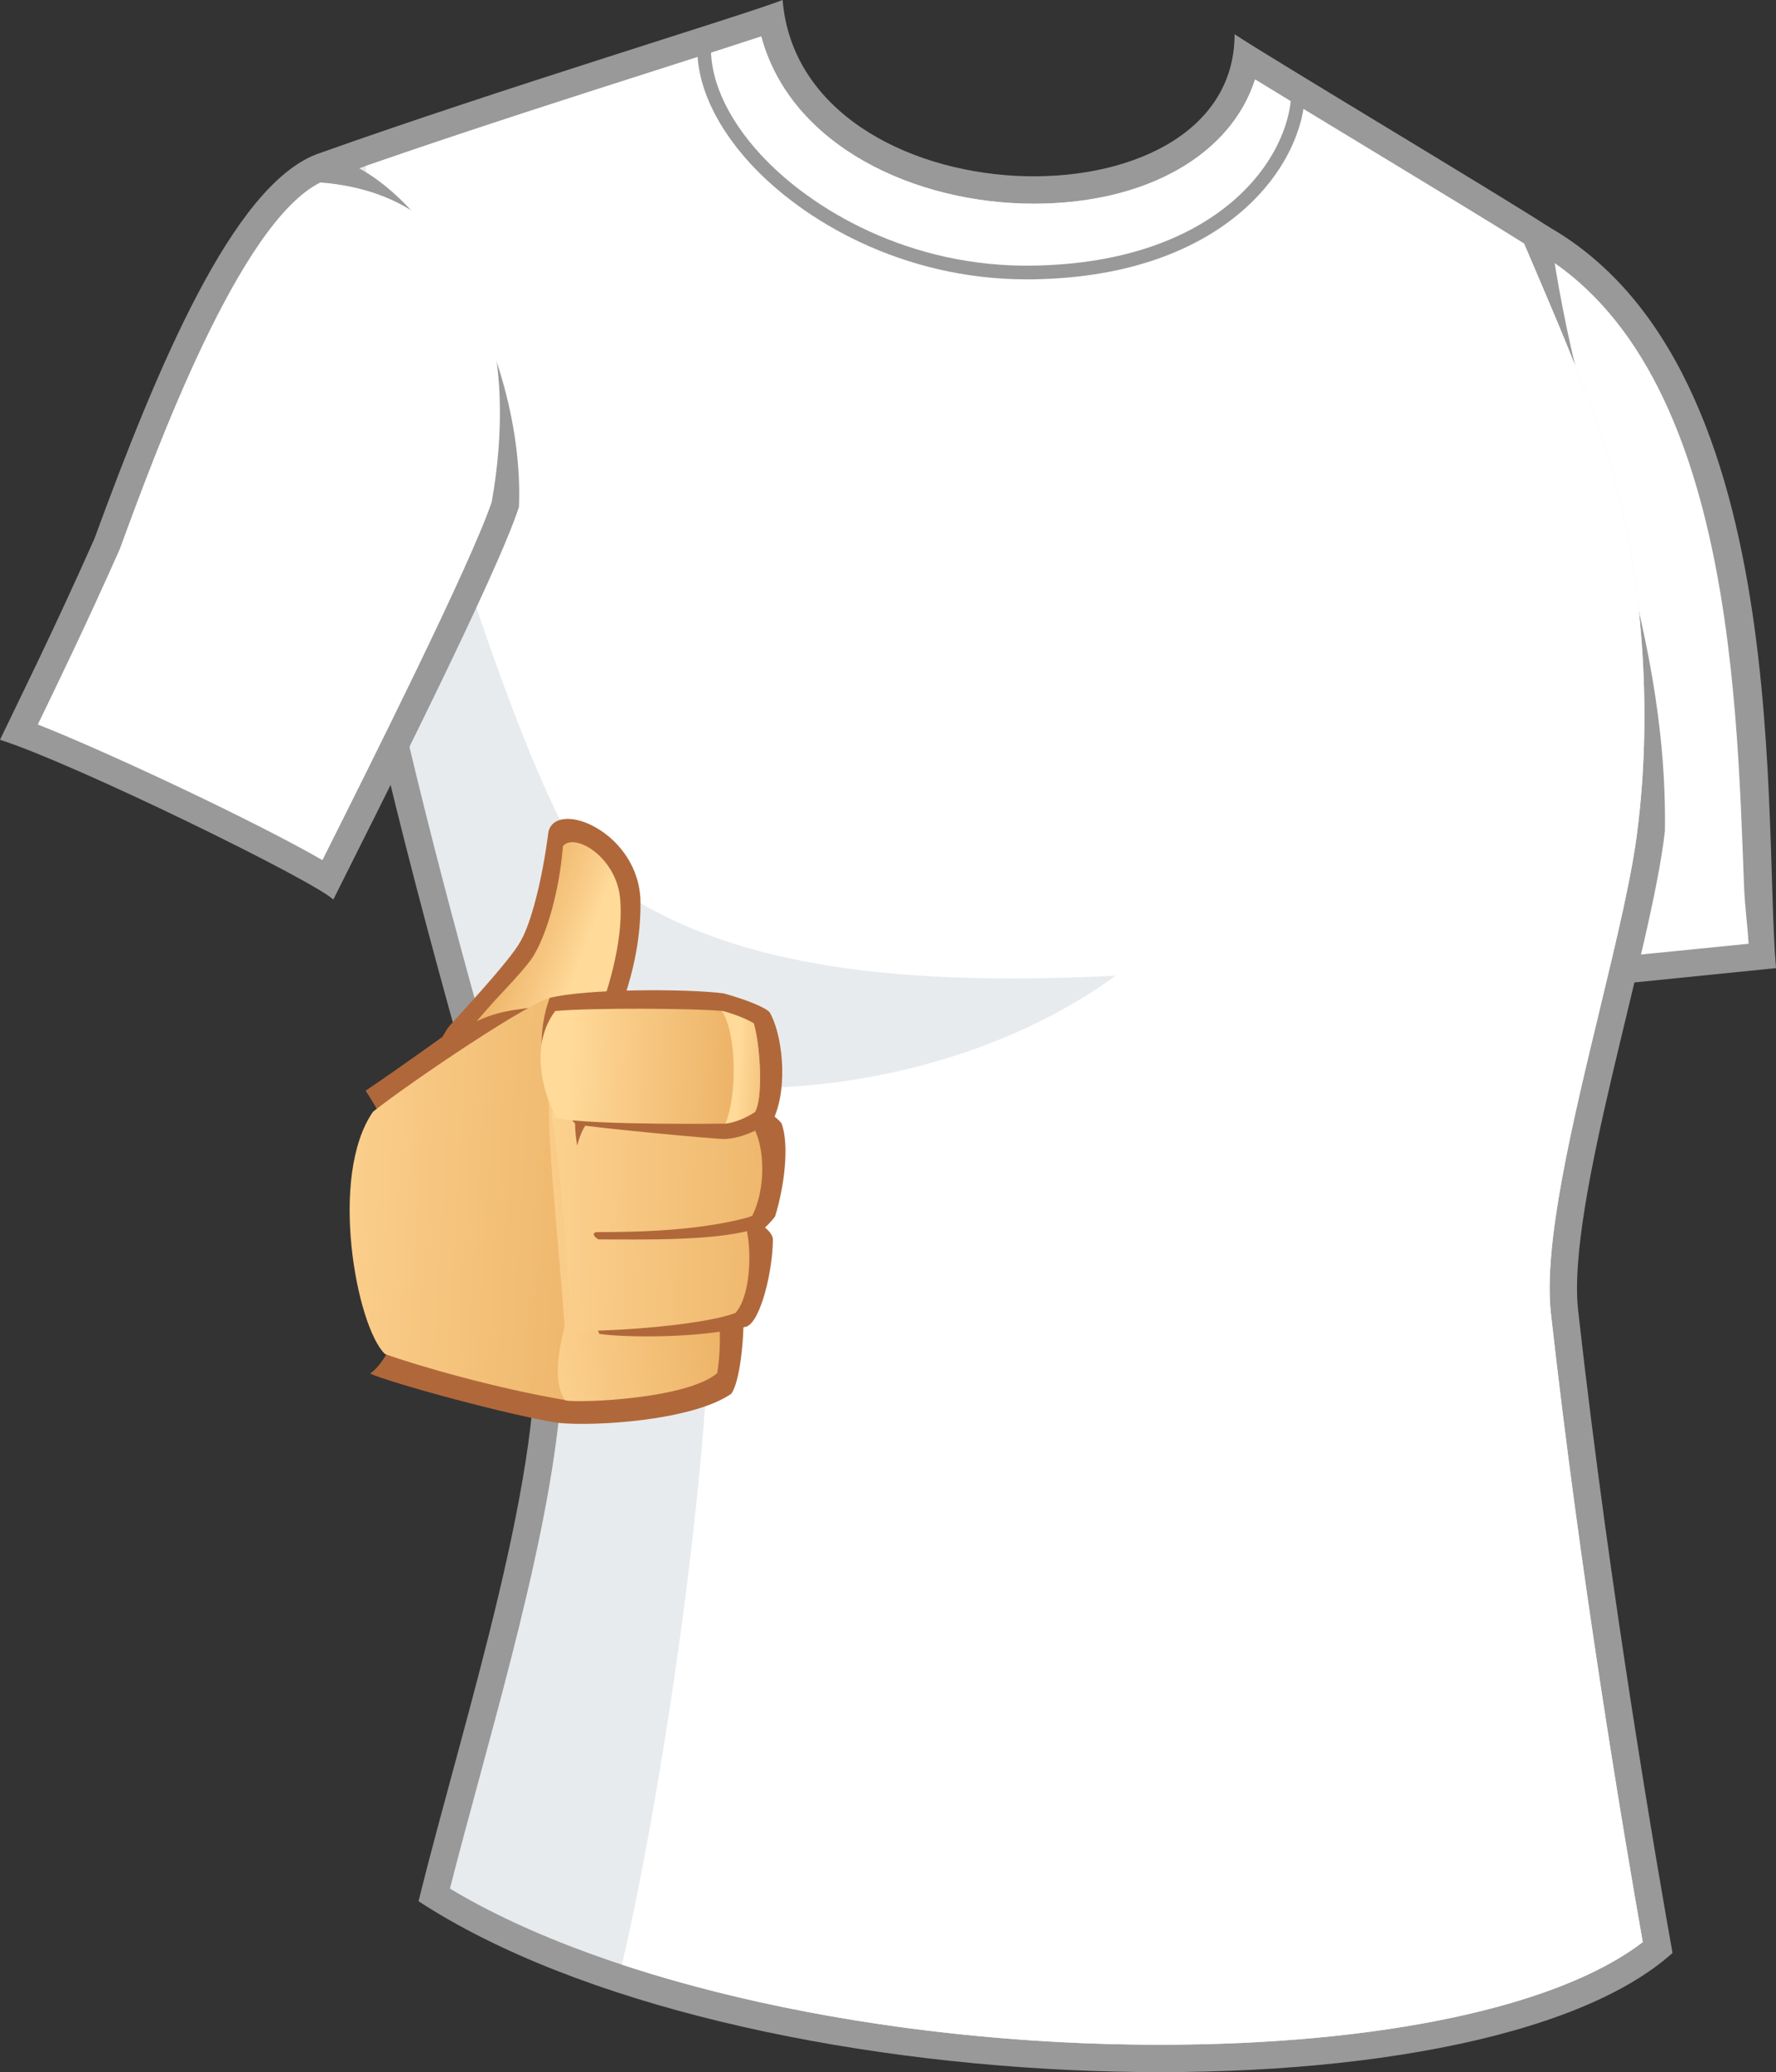 <?xml version="1.0" encoding="utf-8"?>
<!-- Generator: Adobe Illustrator 15.0.0, SVG Export Plug-In . SVG Version: 6.00 Build 0)  -->
<!DOCTYPE svg PUBLIC "-//W3C//DTD SVG 1.1//EN" "http://www.w3.org/Graphics/SVG/1.1/DTD/svg11.dtd">
<svg version="1.1" id="Capa_4" xmlns="http://www.w3.org/2000/svg" xmlns:xlink="http://www.w3.org/1999/xlink" x="0px" y="0px"
	 width="942.357px" height="1099.241px" viewBox="0 0 942.357 1099.241" enable-background="new 0 0 942.357 1099.241"
	 xml:space="preserve">
<rect x="0" y="0" width="942.357" height="1099.241" fill="#333333" stroke="none"/>
<g>
	<g>
		<path fill="#999999" d="M797.886,109.234c155.775,57.453,137.205,319.549,144.471,404.336
			c-24.225,2.422-150.6,15.422-164.73,16.229c-1.213-10.901-48.049-392.121-49.26-398.984
			C738.056,128.394,792.638,110.851,797.886,109.234z"/>
		<path fill="#FFFFFF" d="M790.363,514.162c-7.607-62.238-38.307-312.551-45.969-372.872c11.906-3.622,29.834-9.292,48.244-15.148
			c1.785-0.568,3.389-1.076,4.756-1.511C918.117,173.765,921.367,366.17,925.4,469.966c0.439,11.337,1.92,21.535,2.422,30.685
			C880.941,505.321,819.109,511.571,790.363,514.162z"/>
	</g>
	<g>
		<g>
			<path fill="#999999" d="M168.164,81.759C266.678,46.633,393.455,8.478,415.257,0c9.69,117.896,239.828,124.759,239.828,18.168
				c18.168,12.113,142.502,86.321,167.135,102.472c15.16,119.187,62.834,205.553,61.188,320.255
				c-7.166,63.568-52.32,198.132-46.027,254.362c16.957,151.537,42.432,298.007,50.068,340.767
				c-103.365,92.862-495.811,83.172-665.386-27.455c24.225-97.708,68.64-231.752,61.373-311.696
				C254.364,583.017,139.093,231.952,168.164,81.759z"/>
			<path fill="#E8EBED" d="M615.521,1084.706c-146.729,0-292.867-32.32-376.784-82.838c4.649-18.228,9.88-37.521,15.363-57.756
				c23.311-85.997,49.728-183.467,43.812-248.554l-0.107-1.156l-0.286-1.125c-5.19-20.326-13.136-48.264-22.337-80.617
				C232.74,463.438,162.332,215.889,181.04,92.613c57.876-20.42,123.919-41.521,172.729-57.115
				c20.742-6.629,37.929-12.121,50.143-16.168c15.735,58.341,81.816,88.733,144.697,88.733c59.91,0,104.621-26.135,117.34-65.917
				c15.33,9.43,37.217,22.7,59.904,36.45c32.871,19.926,66.73,40.452,82.844,50.638c12.936,30.65,36.684,83.565,48.063,125.128
				c16.021,58.516,19.381,128.392,12.123,185.605c-2.783,23.917-11.178,58.76-20.064,95.625
				c-14.75,61.198-29.998,124.479-25.885,161.281c15.605,139.456,38.279,274.234,48.725,333.381
				C827.201,1064.463,732.605,1084.706,615.521,1084.706z"/>
			<path fill="#FFFFFF" d="M848.818,535.593c8.887-36.864,17.281-71.707,20.064-95.625c7.258-57.213,3.898-127.09-12.123-185.605
				c-11.379-41.563-35.127-94.479-48.063-125.128c-16.113-10.186-49.973-30.712-82.844-50.638
				c-22.688-13.75-44.574-27.02-59.904-36.45c-12.719,39.782-57.43,65.917-117.34,65.917c-62.881,0-128.962-30.393-144.697-88.733
				c-12.213,4.047-29.4,9.539-50.143,16.168c-45.196,14.439-105.161,33.6-159.74,52.57
				c16.276,126.893,92.766,350.244,120.09,373.014c67.829,56.527,176.037,61.371,277.783,56.527
				c-66.211,48.449-156.659,64.601-219.643,58.14c20.994,125.97-22.609,384.37-42.276,466.46
				c80.903,26.718,183.065,42.497,285.538,42.497c117.084,0,211.68-20.243,256.137-54.452
				c-10.445-59.146-33.119-193.925-48.725-333.381C818.82,660.072,834.068,596.791,848.818,535.593z"/>
		</g>
		<g>
			<path fill="#999999" d="M544.88,148.205c-66.552,0.003-119.336-31.567-146.804-61.508c-20.122-21.93-29.998-45.683-27.816-66.881
				l7.229,0.743c-1.966,19.104,7.246,40.848,25.943,61.227c26.877,29.294,79.257,60.252,144.804,59.124
				c98.375-1.623,136.199-57.127,136.932-91.732l7.268,0.156c-0.789,37.308-40.605,97.135-144.076,98.844
				C547.195,148.197,546.031,148.205,544.88,148.205z"/>
		</g>
	</g>
	<g>
		<path fill="#999999" d="M168.164,81.759C123.547,98.516,83.486,194.71,50.065,285.855C27.457,336.728,8.077,375.488,0,392.445
			c40.374,12.922,167.153,75.099,176.843,84.789c22.612-45.221,87.212-172.807,98.516-208.335
			C278.586,186.532,223.074,88.22,168.164,81.759z"/>
		<path fill="#FFFFFF" d="M171.082,456.28c-34.277-19.776-111.198-56.179-151.021-71.947c9.664-19.91,25.616-52.816,43.285-92.575
			l0.199-0.443l0.166-0.457c19.155-52.238,63.374-172.835,106.299-194.07c92.43,7.379,103.735,97.82,90.891,169.542
			C249.56,299.71,196.926,404.735,171.082,456.28z"/>
	</g>
</g>
<g>
	<g>
		<path fill="#B0683A" d="M218.346,588.514c6.106-13.081,14.102-37.267,20.287-44.443c3.631-4.185,32.272-34.719,37.513-44.647
			c5.49-9.279,11.5-31.912,14.882-58.347c4.696-17.44,48.494,0.777,48.82,37.503c0.333,37.664-15.293,68.203-23.817,87.523
			C306.768,568.972,225.108,585.986,218.346,588.514z"/>
		
			<linearGradient id="SVGID_1_" gradientUnits="userSpaceOnUse" x1="191.42" y1="668.526" x2="240.264" y2="684.4" gradientTransform="matrix(0.999 0.053 -0.053 0.999 99.411 -173.905)">
			<stop  offset="6.030000e-006" style="stop-color:#EAAD60"/>
			<stop  offset="0.275" style="stop-color:#EEB66B"/>
			<stop  offset="0.753" style="stop-color:#F9CC88"/>
			<stop  offset="1" style="stop-color:#FFDA99"/>
		</linearGradient>
		<path fill="url(#SVGID_1_)" d="M234.668,572.607c4.182-10.878,11.672-21.842,15.735-27.646
			c2.077-2.954,11.504-13.653,17.602-20.059c6.592-6.945,12.109-13.454,13.887-16.025c7.553-10.916,14.881-35.269,16.796-60.027
			c6.206-7.337,27.668,5.482,30.224,26.648c2.317,19.253-4.684,47.028-12.918,66.362c0,0,15.246,0.748,15.859,5.108
			C329.752,547.537,257.596,567.002,234.668,572.607z"/>
	</g>
	<g>
		<path fill="#B0683A" d="M193.982,578.601c15.473-10.33,45.25-31.751,45.25-31.751s7.941-2.372,14.034-5.264
			c14.413-6.798,25.157-5.866,41.047-9.028c33.355,3.295,52.424-4.488,88.333,3.707c14.735,44.997,11.423,91.201,11.972,159.618
			c0.127,16.238-2.117,37.001-6.552,43.464c-20.63,14.292-72.509,17.416-91.679,15.485c-24.721-3.655-89.315-21.19-100.021-26.198
			C214.227,716.722,236.98,642.791,193.982,578.601z"/>
		<linearGradient id="SVGID_2_" gradientUnits="userSpaceOnUse" x1="379.567" y1="641.067" x2="139.037" y2="626.24">
			<stop  offset="6.030000e-006" style="stop-color:#EAAD60"/>
			<stop  offset="0.275" style="stop-color:#EEB66B"/>
			<stop  offset="0.753" style="stop-color:#F9CC88"/>
			<stop  offset="1" style="stop-color:#FFDA99"/>
		</linearGradient>
		<path fill="url(#SVGID_2_)" d="M301.148,742.92c-38.102-6.344-80.242-18.652-96.837-24.598
			c-15.087-14.288-30.17-94.474-6.355-128.605c19.665-15.566,86.41-60.724,95.472-60.648c33.936,2.917,62.759,4.484,95.246,11.878
			c5.234,49.907-5.208,167.993-20.091,193.376C362.099,738.125,328.792,741.784,301.148,742.92z"/>
		
			<linearGradient id="SVGID_3_" gradientUnits="userSpaceOnUse" x1="347.325" y1="781.744" x2="202.972" y2="809.24" gradientTransform="matrix(0.999 0.053 -0.053 0.999 99.411 -173.905)">
			<stop  offset="6.030000e-006" style="stop-color:#EAAD60"/>
			<stop  offset="0.275" style="stop-color:#EEB66B"/>
			<stop  offset="0.753" style="stop-color:#F9CC88"/>
			<stop  offset="1" style="stop-color:#FFDA99"/>
		</linearGradient>
		<path fill="url(#SVGID_3_)" d="M388.674,540.946c-32.487-7.394-48.792-6.467-82.721-9.383c-0.174,0-12.5,4.9-12.687,4.914
			c-5.998,55.719,1.534,98.496,6.297,167.155c-3.175,13.09-6.351,29.772,0.395,39.288c9.329,1.435,64.949-0.965,80.614-14.533
			c1.261-8.715,1.537-13.483,1.33-25.252C381.258,666.494,393.668,588.519,388.674,540.946z"/>
		<path fill="#B0683A" d="M309.546,585.986c5.367,2.178,72.843-5.208,83.465-4.351c5.541,1.719,18.081,9.671,21.651,14.226
			c4.371,11.703,1.389,33.943-3.376,49.419c-2.027,2.774-5.356,5.96-5.356,5.96s4.355,3.209,4.167,6.542
			c-0.107,16.251-6.29,42.408-13.691,45.849c-25.75,6.646-65.953,5.879-78.386,3.972
			C313.057,698.875,310.125,601.306,309.546,585.986z"/>
		
			<linearGradient id="SVGID_4_" gradientUnits="userSpaceOnUse" x1="410.583" y1="806.685" x2="204.938" y2="810.717" gradientTransform="matrix(0.999 0.053 -0.053 0.999 99.411 -173.905)">
			<stop  offset="6.030000e-006" style="stop-color:#EAAD60"/>
			<stop  offset="0.275" style="stop-color:#EEB66B"/>
			<stop  offset="0.753" style="stop-color:#F9CC88"/>
			<stop  offset="1" style="stop-color:#FFDA99"/>
		</linearGradient>
		<path fill="url(#SVGID_4_)" d="M301.949,705.616c0.791-22.231-1.891-36.376-2.385-51.602c-1.437-20.792-3.97-42.071-7.142-64.297
			c7.496,0.388,17.099,5.344,17.099,5.344s41.385,0.971,60.69,1.804c5.654,2.594,25.562-0.028,29.711,1.373
			c5.974,11.059,6.407,32.362-0.737,46.645c-4.681,2.419-15.273,4.81-15.273,4.81s6.147,2.22,12.36,3.186
			c2.498,11.589,2.015,34.464-6.019,43.61C371.047,703.789,313.145,707.149,301.949,705.616z"/>
		<path fill="#B0683A" d="M316.627,653.622c-3.172,0.393-0.895,2.982,0.895,3.863c23.812,0,59.535,0.899,81.281-4.966
			c1.219-2.32,3.144-5.889,4.067-8.394C375.27,652.727,341.631,653.622,316.627,653.622z"/>
		<path fill="#B0683A" d="M313.648,594.158c-1.549-0.398-6.706-3.527-7.956-3.589c-0.973,4.707-0.497,10.23,0.517,17.204
			C307.994,601.225,310.375,595.861,313.648,594.158z"/>
		<path fill="#B0683A" d="M291.622,529.395c19.052-4.961,73.823-4.961,92.486-2.386c12.297,3.371,22.118,7.542,24.204,9.923
			c6.326,10.443,10.417,38.397,2.083,56.865c-8.337,6.534-19.022,10.411-26.196,10.411c-6.105,0-68.891-5.975-78.668-7.759
			C297.842,588.093,279.164,564.778,291.622,529.395z"/>
		<linearGradient id="SVGID_5_" gradientUnits="userSpaceOnUse" x1="413.554" y1="568.043" x2="302.1" y2="563.884">
			<stop  offset="6.030000e-006" style="stop-color:#EAAD60"/>
			<stop  offset="0.275" style="stop-color:#EEB66B"/>
			<stop  offset="0.753" style="stop-color:#F9CC88"/>
			<stop  offset="1" style="stop-color:#FFDA99"/>
		</linearGradient>
		<path fill="url(#SVGID_5_)" d="M385.294,596.07c0,0-70.157,0.985-90.099-2.878c-7.88-15.097-13.776-39.354-0.6-56.856
			c19.453-1.785,72.972-1.453,88.049-0.071c6.743,2.191,11.08,3.934,17.331,6.613c3.544,12.375,4.983,39.852,0.595,47.038
			C395.212,593.5,385.294,596.07,385.294,596.07z"/>
		<linearGradient id="SVGID_6_" gradientUnits="userSpaceOnUse" x1="424.295" y1="568.456" x2="391.907" y2="566.57">
			<stop  offset="6.030000e-006" style="stop-color:#EAAD60"/>
			<stop  offset="0.275" style="stop-color:#EEB66B"/>
			<stop  offset="0.753" style="stop-color:#F9CC88"/>
			<stop  offset="1" style="stop-color:#FFDA99"/>
		</linearGradient>
		<path fill="url(#SVGID_6_)" d="M399.976,542.878c-6.343-3.968-16.848-6.703-17.06-6.741c7.737,11.111,8.53,44.06,1.982,59.933
			c4.289-0.407,10.314-2.57,15.672-6.154C404.959,582.729,403.52,555.252,399.976,542.878z"/>
	</g>
</g>
</svg>

